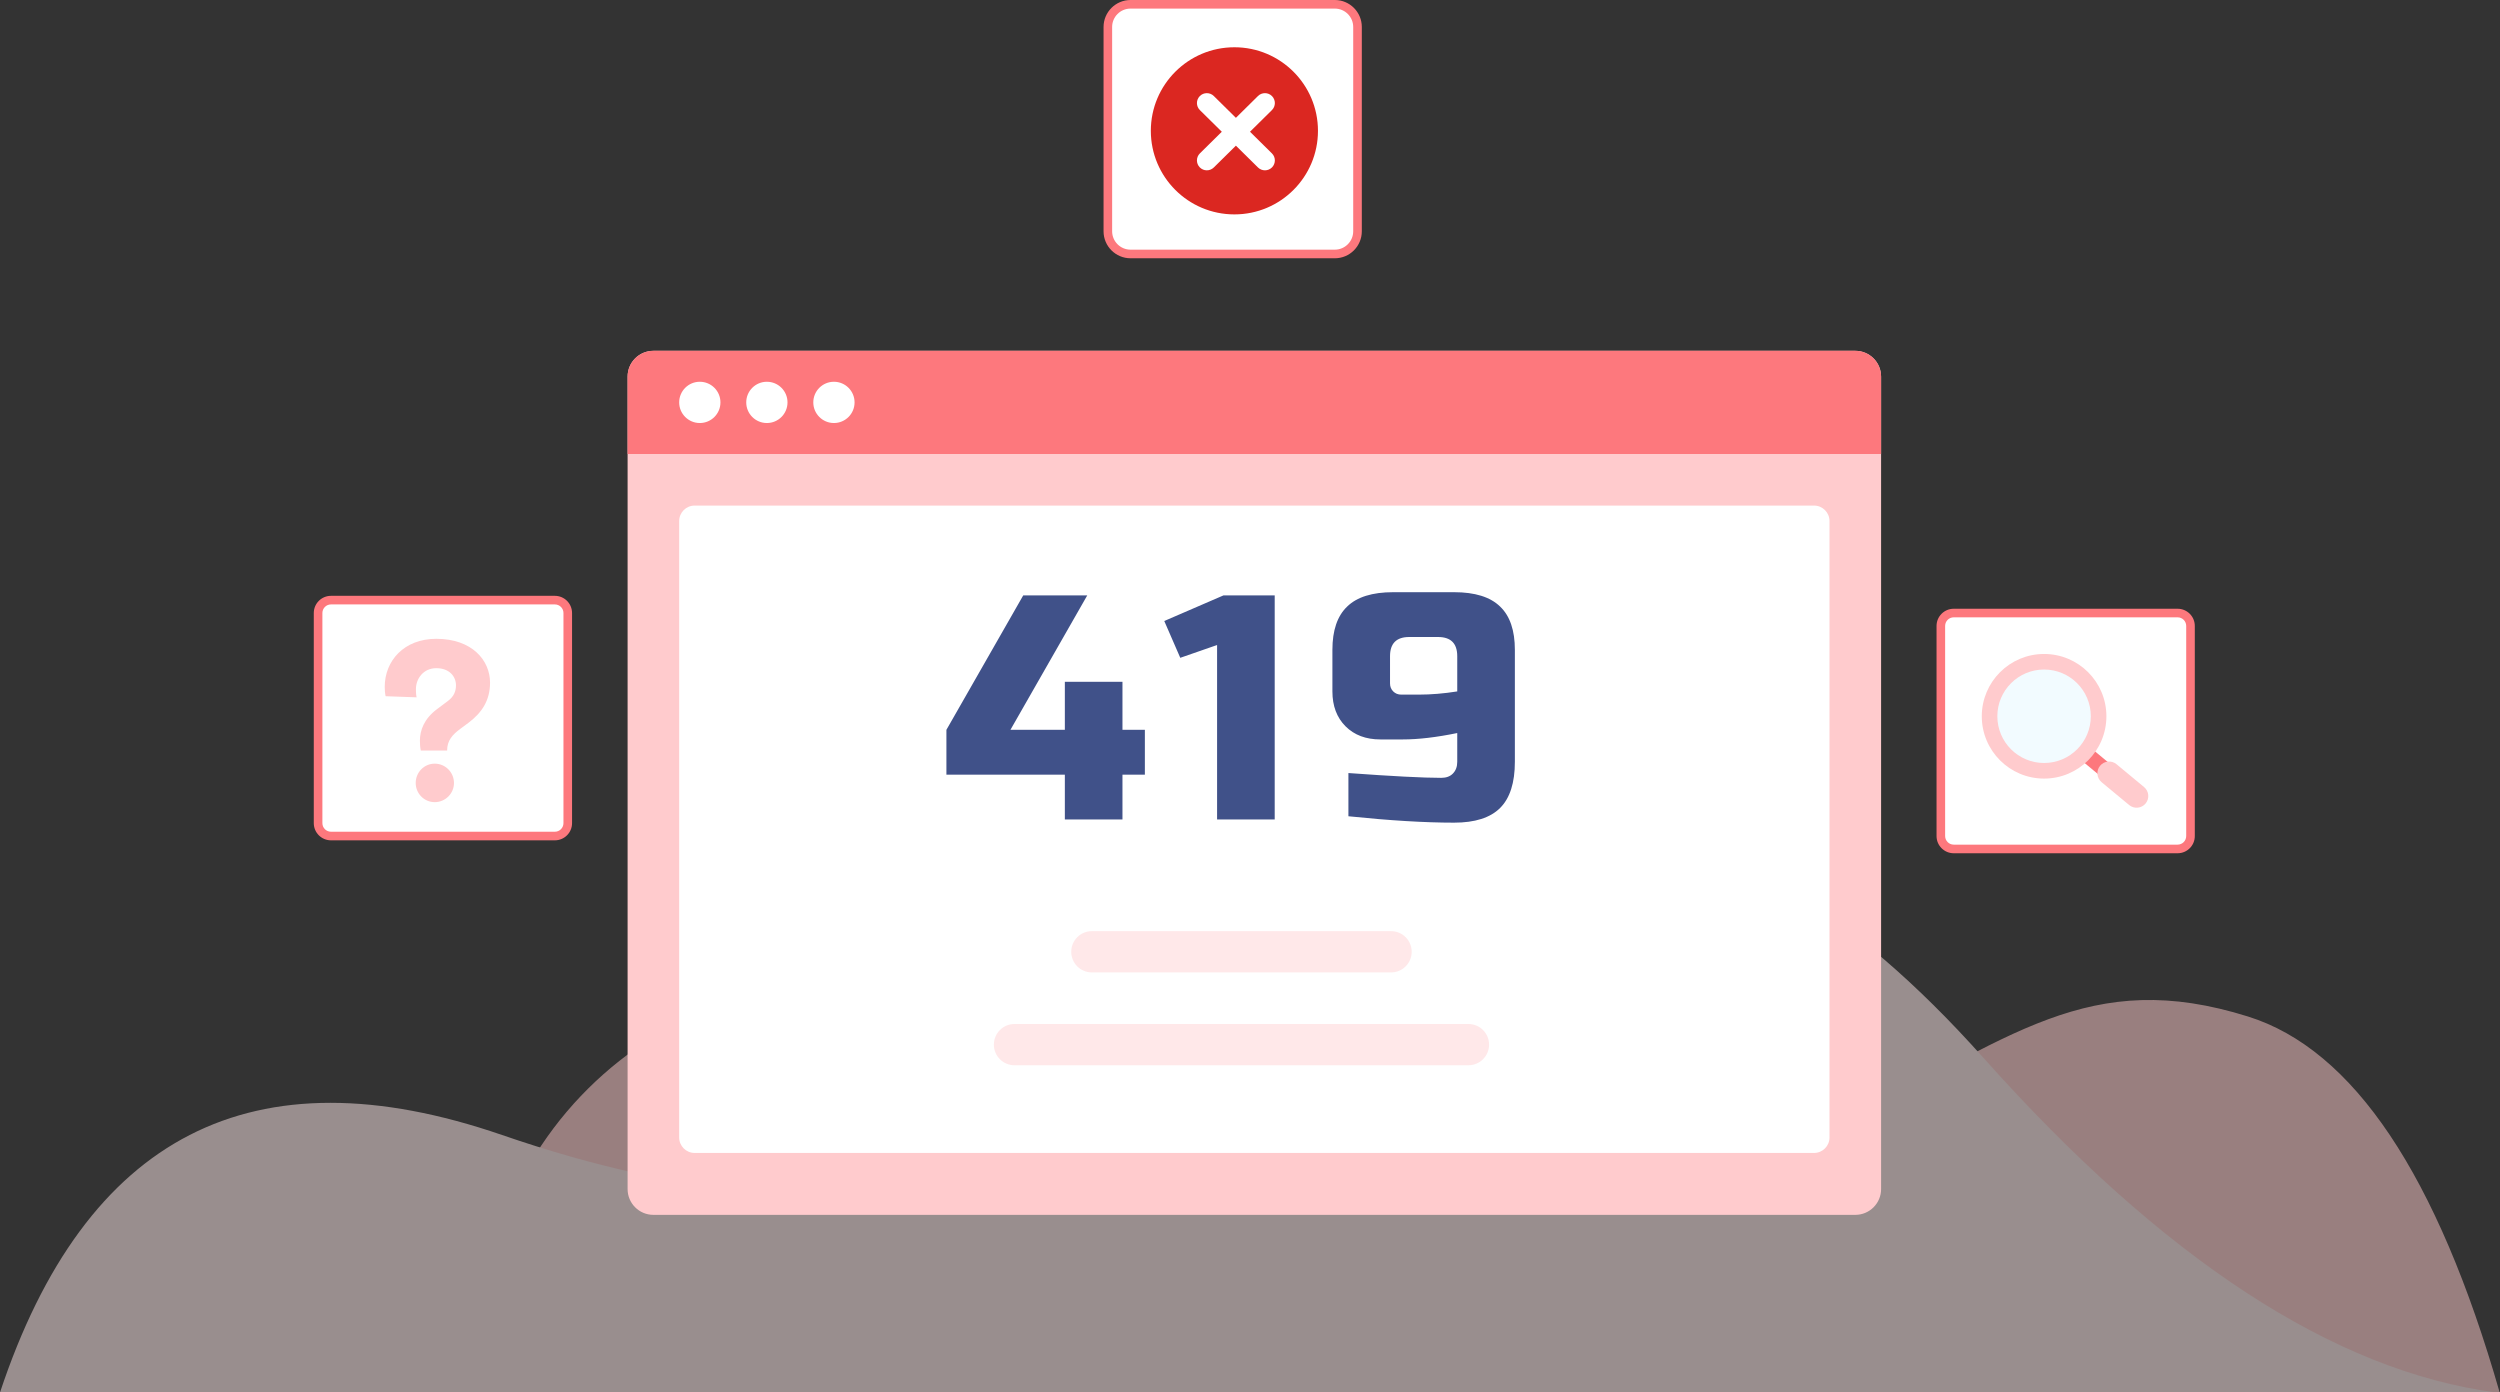 <svg width="781" height="435" viewBox="0 0 781 435" fill="none" xmlns="http://www.w3.org/2000/svg">
<rect x="0" y="0" width="781" height="435" fill="#333333" stroke="none"/>
<g opacity="0.5">
<path fill-rule="evenodd" clip-rule="evenodd" d="M702.27 317.557C652.892 302.106 628.345 323.548 572.436 352.999C516.524 382.455 447.479 391.898 368.664 336.931C289.845 281.964 201.531 302.106 165.62 363.443C141.679 404.336 86.473 428.186 0 435H780.893C761.398 367.004 735.194 327.855 702.27 317.557Z" fill="#FFCCCC"/>
<path fill-rule="evenodd" clip-rule="evenodd" d="M0 435.002C26.722 354.577 79.006 327.769 156.85 354.577C273.617 394.79 341.878 364.63 402.806 304.312C463.733 243.994 535.332 235.95 619.613 330.452C675.799 393.453 729.17 428.3 779.721 435.002H0Z" fill="#FFE9E9"/>
</g>
<path fill-rule="evenodd" clip-rule="evenodd" d="M204.12 109.598H579.597C584.045 109.598 587.655 113.205 587.655 117.655V371.465C587.655 375.914 584.045 379.522 579.597 379.522H204.12C199.67 379.522 196.062 375.914 196.062 371.465V117.655C196.062 113.205 199.67 109.598 204.12 109.598Z" fill="#FFCBCD"/>
<path fill-rule="evenodd" clip-rule="evenodd" d="M217.01 157.941H566.704C569.372 157.941 571.538 160.106 571.538 162.776V355.349C571.538 358.019 569.372 360.183 566.704 360.183H217.01C214.34 360.183 212.176 358.019 212.176 355.349V162.776C212.176 160.106 214.34 157.941 217.01 157.941Z" fill="white"/>
<path fill-rule="evenodd" clip-rule="evenodd" d="M204.12 109.598H579.597C584.045 109.598 587.655 113.205 587.655 117.655V141.827H196.062V117.655C196.062 113.205 199.67 109.598 204.12 109.598Z" fill="#FD787D"/>
<path d="M218.621 132.154C222.182 132.154 225.068 129.268 225.068 125.708C225.068 122.148 222.182 119.262 218.621 119.262C215.061 119.262 212.176 122.148 212.176 125.708C212.176 129.268 215.061 132.154 218.621 132.154ZM239.571 132.154C243.131 132.154 246.017 129.268 246.017 125.708C246.017 122.148 243.131 119.262 239.571 119.262C236.011 119.262 233.125 122.148 233.125 125.708C233.125 129.268 236.011 132.154 239.571 132.154ZM260.52 132.154C264.08 132.154 266.966 129.268 266.966 125.708C266.966 122.148 264.08 119.262 260.52 119.262C256.96 119.262 254.074 122.148 254.074 125.708C254.074 129.268 256.96 132.154 260.52 132.154Z" fill="white"/>
<path fill-rule="evenodd" clip-rule="evenodd" d="M341.101 290.891H434.567C438.125 290.891 441.013 293.776 441.013 297.337C441.013 300.896 438.125 303.783 434.567 303.783H341.101C337.538 303.783 334.655 300.896 334.655 297.337C334.655 293.776 337.538 290.891 341.101 290.891ZM316.928 319.897H458.739C462.297 319.897 465.185 322.783 465.185 326.343C465.185 329.903 462.297 332.789 458.739 332.789H316.928C313.366 332.789 310.482 329.903 310.482 326.343C310.482 322.783 313.366 319.897 316.928 319.897Z" fill="#FFCBCD" fill-opacity="0.43"/>
<path d="M604.975 195.543V261.185C604.975 264.152 607.381 266.557 610.346 266.557H680.285C683.25 266.557 685.656 264.152 685.656 261.185V195.543C685.656 192.577 683.25 190.172 680.285 190.172H610.346C607.381 190.172 604.975 192.577 604.975 195.543Z" fill="#FD787D"/>
<path d="M607.66 195.537C607.66 194.054 608.863 192.852 610.346 192.852H680.284C681.767 192.852 682.97 194.054 682.97 195.537V261.179C682.97 262.662 681.767 263.865 680.284 263.865H610.346C608.863 263.865 607.66 262.662 607.66 261.179V195.537Z" fill="white"/>
<path d="M651.132 238.283L665.923 250.546C666.955 251.404 668.489 251.26 669.348 250.226C670.203 249.191 670.062 247.657 669.026 246.799L654.239 234.537C653.203 233.679 651.669 233.822 650.814 234.857C649.955 235.891 650.096 237.425 651.132 238.283Z" fill="#FD787D"/>
<path d="M656.547 244.363L665.146 251.493C666.698 252.779 669.001 252.564 670.286 251.012C671.571 249.461 671.356 247.16 669.805 245.873L661.206 238.744C659.654 237.457 657.355 237.672 656.07 239.224C654.781 240.775 654.996 243.077 656.547 244.363ZM638.572 243.233C649.324 243.233 658.039 234.518 658.039 223.767C658.039 213.016 649.324 204.301 638.572 204.301C627.824 204.301 619.109 213.016 619.109 223.767C619.109 234.518 627.824 243.233 638.572 243.233Z" fill="#FFCBCD"/>
<path d="M638.573 238.359C630.507 238.359 623.971 231.823 623.971 223.759C623.971 215.696 630.507 209.16 638.573 209.16C646.635 209.16 653.171 215.696 653.171 223.759C653.171 231.823 646.635 238.359 638.573 238.359Z" fill="#F2FBFF"/>
<path d="M98.027 191.508V257.15C98.027 260.116 100.433 262.521 103.399 262.521H173.338C176.304 262.521 178.71 260.116 178.71 257.15V191.508C178.71 188.541 176.304 186.137 173.338 186.137H103.399C100.433 186.137 98.027 188.541 98.027 191.508Z" fill="#FD787D"/>
<path d="M100.715 191.506C100.715 190.023 101.918 188.82 103.401 188.82H173.34C174.823 188.82 176.025 190.023 176.025 191.506V257.147C176.025 258.63 174.823 259.833 173.34 259.833H103.401C101.918 259.833 100.715 258.63 100.715 257.147V191.506Z" fill="white"/>
<path d="M139.681 234.463H131.456C131.249 233.49 131.179 232.516 131.179 231.404C131.179 228.137 132.493 224.591 136.433 221.601L139.958 218.959C141.824 217.569 142.446 215.9 142.446 214.093C142.446 211.381 140.442 208.739 136.294 208.739C132.285 208.739 129.935 212.007 129.935 215.275C129.935 216.874 130.074 217.569 130.143 217.847L120.466 217.499C120.259 216.526 120.189 215.483 120.189 214.579C120.189 206.445 126.203 199.562 136.294 199.562C147.492 199.562 153.091 206.306 153.091 213.258C153.091 218.82 150.533 222.644 146.386 225.773L143.759 227.719C141.34 229.527 139.681 231.335 139.681 234.463ZM129.866 244.614C129.866 241.276 132.493 238.565 135.811 238.565C139.129 238.565 141.824 241.276 141.824 244.614C141.824 247.881 139.129 250.593 135.811 250.593C132.493 250.593 129.866 247.881 129.866 244.614Z" fill="#FFCBCD"/>
<path d="M353.186 0H417C421.659 0 425.432 3.777 425.432 8.436V72.251C425.432 76.909 421.659 80.686 417 80.686H353.186C348.527 80.686 344.75 76.909 344.75 72.251V8.436C344.75 3.777 348.527 0 353.186 0Z" fill="#FD787D"/>
<path d="M353.181 2.684C350.006 2.684 347.432 5.253 347.432 8.429V72.244C347.432 75.42 350.006 77.994 353.181 77.994H416.996C420.168 77.994 422.742 75.42 422.742 72.244V8.429C422.742 5.253 420.168 2.684 416.996 2.684H353.181Z" fill="white"/>
<path d="M385.626 66.978C400.043 66.978 411.732 55.289 411.732 40.872C411.732 26.454 400.043 14.766 385.626 14.766C371.208 14.766 359.52 26.454 359.52 40.872C359.52 55.289 371.208 66.978 385.626 66.978Z" fill="#DB2721"/>
<path d="M397.375 30.022C398.574 31.238 398.561 33.198 397.345 34.397L390.5 41.157L397.345 47.916C398.561 49.115 398.574 51.075 397.375 52.291C396.172 53.507 394.212 53.52 392.996 52.321L386.095 45.505L379.189 52.321C377.973 53.52 376.013 53.507 374.815 52.291C373.616 51.075 373.628 49.115 374.845 47.916L381.69 41.157L374.845 34.397C373.628 33.198 373.616 31.238 374.815 30.022C376.013 28.806 377.973 28.793 379.189 29.992L386.095 36.808L392.996 29.992C394.212 28.793 396.172 28.806 397.375 30.022Z" fill="white"/>
<path d="M332.658 242H295.658V228L319.658 186H339.658L315.658 228H332.658V213H350.658V228H357.658V242H350.658V256H332.658V242ZM380.217 256V201.5L368.717 205.5L363.717 194L382.217 186H398.217V256H380.217ZM421.244 241.5C434.977 242.5 444.644 243 450.244 243C451.777 243 452.977 242.567 453.844 241.7C454.777 240.767 455.244 239.533 455.244 238V229C448.777 230.333 443.111 231 438.244 231H431.244C426.711 231 423.077 229.633 420.344 226.9C417.611 224.167 416.244 220.533 416.244 216V203C416.244 196.933 417.777 192.433 420.844 189.5C423.911 186.5 428.711 185 435.244 185H454.244C460.777 185 465.577 186.5 468.644 189.5C471.711 192.433 473.244 196.933 473.244 203V238C473.244 244.533 471.711 249.333 468.644 252.4C465.577 255.467 460.777 257 454.244 257C445.111 257 434.111 256.333 421.244 255V241.5ZM443.244 217C447.044 217 451.044 216.667 455.244 216V205C455.244 201 453.244 199 449.244 199H440.244C436.244 199 434.244 201 434.244 205V213.5C434.244 214.5 434.577 215.333 435.244 216C435.911 216.667 436.744 217 437.744 217H443.244Z" fill="#405189"/>
</svg>
